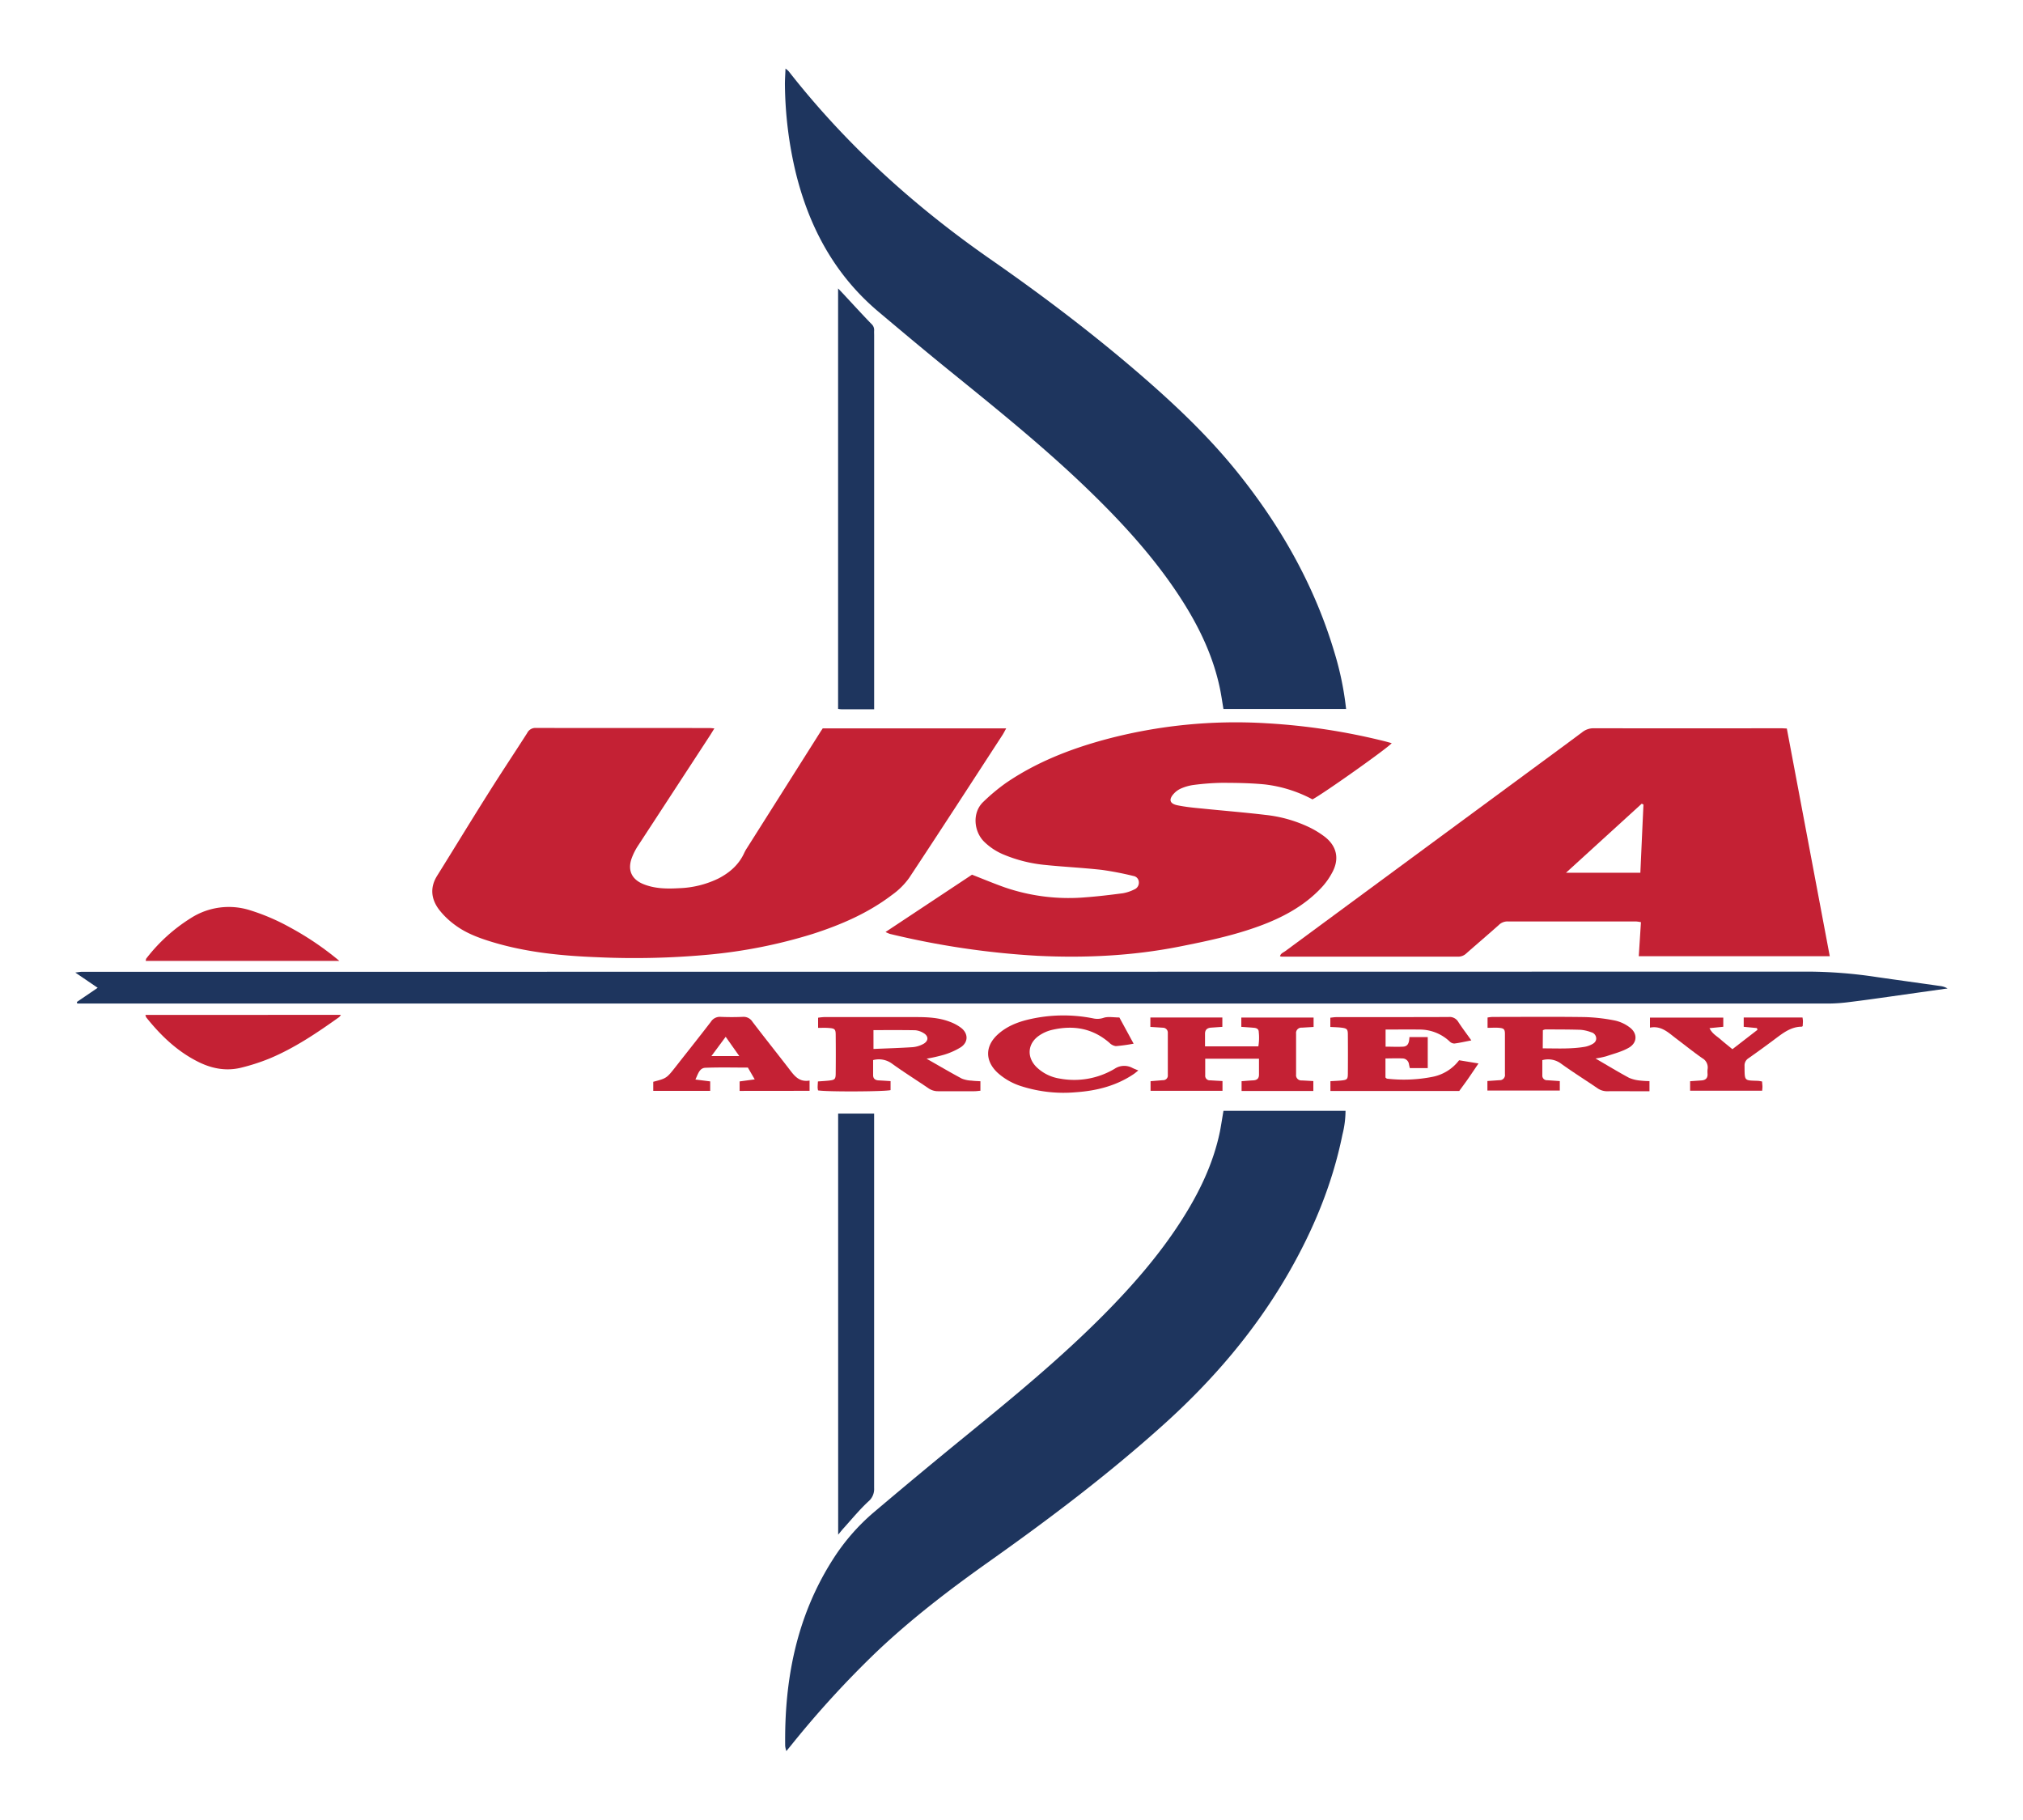 <svg xmlns="http://www.w3.org/2000/svg" viewBox="0 0 827.72 744.52"><defs><style>.cls-1{fill:#c42134;}.cls-2{fill:#1e355e;}</style></defs><title>usa archery logo</title><g id="Layer_1" data-name="Layer 1"><path class="cls-1" d="M139.49,415.21a5.3,5.3,0,0,1-.72.92c-9.08,6.46-18.3,12.71-28.64,17a83.37,83.37,0,0,1-11.25,3.64c-6.06,1.55-11.91.53-17.47-2.19-8.74-4.28-15.58-10.83-21.58-18.35a3.46,3.46,0,0,1-.32-1Z"/><path class="cls-1" d="M138.85,393.13H59.61c.11-.45.1-.79.27-1A69.36,69.36,0,0,1,78.1,375.61a28.77,28.77,0,0,1,24.33-3.16,86,86,0,0,1,16.17,6.95A121.51,121.51,0,0,1,138.85,393.13Z"/><path class="cls-1" d="M470.68,420.14v-3.85h29.45v3.83l-4.61.32c-1.65.12-2.53.91-2.48,2.66,0,1.59,0,3.19,0,5h21.82a21.46,21.46,0,0,0,.16-5.89c0-1.22-.91-1.62-1.95-1.71-1.69-.15-3.38-.25-5.18-.38v-3.8h29.57v3.84l-4.85.29a2.17,2.17,0,0,0-2.31,2.45c0,5.57,0,11.13,0,16.69a2.15,2.15,0,0,0,2.31,2.45c1.5.07,3,.16,4.75.26v4.05H508v-4c1.58-.11,3.16-.26,4.74-.34s2.39-.76,2.38-2.37c0-2.11,0-4.22,0-6.48h-22c0,2.35,0,4.56,0,6.78a1.85,1.85,0,0,0,2,2.05c1.59.11,3.19.19,5.07.3v4H470.76v-3.94l5.11-.42a1.88,1.88,0,0,0,1.95-2.08q0-8.65,0-17.33a2,2,0,0,0-2-2.05C474.19,420.36,472.59,420.27,470.68,420.14Z"/><path class="cls-1" d="M652.81,433.06c5.05,2.94,9.34,5.55,13.75,7.92a14.9,14.9,0,0,0,4.62,1.12,34.31,34.31,0,0,0,3.71.21v4.15h-4.68c-4.17,0-8.34-.06-12.51,0a6.81,6.81,0,0,1-4.17-1.29c-4.86-3.31-9.85-6.44-14.63-9.87a8.88,8.88,0,0,0-7.85-1.56c0,2,0,4.1,0,6.21a1.87,1.87,0,0,0,2,2l5.15.36v3.86H608.58v-3.89l4.91-.34a2.13,2.13,0,0,0,2.26-2.48c0-5.45,0-10.91,0-16.37,0-2-.41-2.4-2.45-2.58-1.46-.12-2.95,0-4.66,0v-4.21a16.44,16.44,0,0,1,2-.24c12.62,0,25.25-.13,37.87.06a71.84,71.84,0,0,1,12.38,1.44,15.39,15.39,0,0,1,5.75,2.66c3.39,2.39,3.4,6.34-.18,8.42-2.81,1.63-6.1,2.44-9.22,3.5A34.93,34.93,0,0,1,652.81,433.06Zm-21.59-4.14c5.92,0,11.66.33,17.36-.67a9.78,9.78,0,0,0,2.41-.81c1.09-.51,2.09-1.19,2.11-2.57a2.66,2.66,0,0,0-2.09-2.55,15.65,15.65,0,0,0-4.34-1c-4.8-.15-9.6-.14-14.4-.15a3.24,3.24,0,0,0-1,.34Z"/><path class="cls-1" d="M334.73,420.53v-4.15a22.26,22.26,0,0,1,2.43-.26q18.76,0,37.53,0c4.71,0,9.43.19,13.9,1.91a18,18,0,0,1,4.75,2.57c2.87,2.31,2.86,5.77-.18,7.83a29.1,29.1,0,0,1-7,3.12,68.94,68.94,0,0,1-7.05,1.6c5.18,2.94,9.76,5.65,14.45,8.15a12.3,12.3,0,0,0,4,.82c1.15.16,2.31.17,3.58.25v3.88c-.81.07-1.63.2-2.45.2-4.92,0-9.84,0-14.76,0a6.8,6.8,0,0,1-4.16-1.29c-4.86-3.31-9.85-6.43-14.62-9.86a9.12,9.12,0,0,0-7.91-1.59c0,2,0,4.07,0,6.16,0,1.44.86,2.08,2.24,2.15,1.59.08,3.17.19,4.9.3V446c-2.24.62-26.14.74-29.68.11a8.46,8.46,0,0,1-.16-1.17c0-.74.07-1.48.12-2.49,1.51-.11,3-.19,4.43-.34,2.48-.27,2.82-.56,2.84-2.91q.08-7.86,0-15.72c0-2.41-.37-2.73-2.81-2.9C337.84,420.46,336.46,420.53,334.73,420.53Zm22.66,8.63c5.61-.24,10.82-.39,16-.73a11.15,11.15,0,0,0,4.24-1.24c2.4-1.23,2.42-3.32.13-4.6a7.72,7.72,0,0,0-3.3-1.09c-5.62-.1-11.25-.05-17.08-.05Z"/><path class="cls-1" d="M602,425.66c-2.58.5-4.73,1-6.91,1.28a2.76,2.76,0,0,1-1.92-.81,17.88,17.88,0,0,0-12.54-4.91c-4.47-.08-9,0-13.71,0v7c2.36,0,4.79.13,7.19,0,2.23-.15,2.45-2,2.57-3.93h7.49V437h-7.33c-.12-.51-.26-1.09-.37-1.68a2.69,2.69,0,0,0-2.72-2.28c-2.22-.11-4.45,0-6.88,0v7.82c.31.23.48.45.66.46a60.5,60.5,0,0,0,18.51-.74A18,18,0,0,0,597,433.78l7.94,1.31c-1.44,2.11-2.71,4-4,5.88s-2.62,3.63-3.88,5.38H544.35v-4c1.56-.1,3-.14,4.49-.29,2.31-.24,2.62-.52,2.64-2.73q.07-8,0-16.05c0-2.2-.38-2.55-2.6-2.83-1.46-.18-2.94-.19-4.57-.29v-3.79c.82-.08,1.63-.23,2.44-.23,15.31,0,30.61,0,45.91-.05a4.1,4.1,0,0,1,4,2C598.24,420.54,600.06,422.9,602,425.66Z"/><path class="cls-1" d="M302.62,446.32v-3.88l6.18-.83L306,436.78c-5.84,0-11.61-.15-17.37.08-2.47.09-3,2.53-4.1,4.81l6.05.76v3.87H267.28v-3.71c5.47-1.42,5.46-1.42,9.34-6.36,4.75-6.07,9.57-12.09,14.25-18.2a4.34,4.34,0,0,1,4-2c3,.13,6,.13,9,0a4.28,4.28,0,0,1,4,2c4.86,6.39,9.88,12.66,14.77,19,2.18,2.85,4.17,5.85,8.6,5.06v4.2Zm-11.55-14.24h11.42l-5.57-7.9Z"/><path class="cls-1" d="M458,416.28,463.83,427a70.59,70.59,0,0,1-7.27,1,4.61,4.61,0,0,1-2.67-1.39c-7-6.06-15-7.29-23.75-5.18a15.67,15.67,0,0,0-4.93,2.23c-4.79,3.25-5.23,8.81-1.12,12.92a17.53,17.53,0,0,0,9.64,4.72,32.29,32.29,0,0,0,22.28-4,7.07,7.07,0,0,1,7.37-.35c.65.32,1.33.58,2.38,1-.8.63-1.31,1.09-1.87,1.47-7.13,4.81-15.16,6.85-23.6,7.44a56.74,56.74,0,0,1-22.19-2.39,26.19,26.19,0,0,1-10-5.64C403,434,403,428,408.26,423.21c3.67-3.34,8.17-5.09,12.89-6.18a62.16,62.16,0,0,1,26.12-.38,7.86,7.86,0,0,0,4.28-.23C453.37,415.81,455.55,416.28,458,416.28Z"/><path class="cls-1" d="M675.09,420.44v-4.11h30v3.76l-5.64.56c1.14,2.33,3,3.25,4.45,4.53s3.12,2.59,4.93,4.08l10.24-7.92-.21-.73-5.41-.51v-3.81h24.05a13,13,0,0,1,.18,1.37c0,.74-.07,1.48-.1,2.15-.18.13-.27.24-.36.24-4.48,0-7.75,2.64-11.1,5.14q-5.26,3.94-10.65,7.73a3.46,3.46,0,0,0-1.68,3.17c.05,6.35-.22,5.9,5.6,6.12a12.39,12.39,0,0,1,1.59.28c0,.73.12,1.37.13,2s-.06,1-.11,1.76H691.52v-3.89l4.61-.32c1.65-.1,2.59-.87,2.53-2.62a11.18,11.18,0,0,1,0-1.92,4.32,4.32,0,0,0-2.16-4.56c-3.68-2.57-7.18-5.4-10.77-8.1C682.6,422.46,679.7,419.52,675.09,420.44Z"/><path class="cls-1" d="M336.62,298h75.07c-.58,1.06-1,1.88-1.48,2.65-12.72,19.54-25.38,39.13-38.26,58.58a30,30,0,0,1-7,6.92c-9.73,7.41-20.81,12.2-32.37,15.93a207.89,207.89,0,0,1-43,8.53,329.61,329.61,0,0,1-45.53,1c-14.45-.56-28.81-2-42.74-6.23-5.35-1.63-10.59-3.56-15.1-6.91a32.31,32.31,0,0,1-6.64-6.41c-3.19-4.29-3.7-9-.71-13.77,7.08-11.34,14-22.76,21.16-34.08,5.12-8.15,10.47-16.16,15.66-24.27a3.74,3.74,0,0,1,3.53-2.12c23.77.07,47.53,0,71.29.05.42,0,.85.07,1.79.14-.73,1.18-1.3,2.14-1.91,3.07q-14.56,22.31-29.12,44.61a25.41,25.41,0,0,0-2.89,5.69c-1.6,4.8.18,8.44,4.87,10.34s9.63,1.95,14.55,1.67a39.76,39.76,0,0,0,16.09-3.94c4.69-2.41,8.5-5.72,10.7-10.65a15.83,15.83,0,0,1,1.12-1.95l29.84-47.2C335.84,299.15,336.22,298.63,336.62,298Z"/><path class="cls-1" d="M748.66,391.22H670.51c.3-4.65.59-9.18.89-13.93a14.48,14.48,0,0,0-2.11-.3c-17.45,0-34.9,0-52.36,0a5,5,0,0,0-3.68,1.45c-4.39,3.93-8.89,7.72-13.3,11.63a4.82,4.82,0,0,1-3.44,1.33q-36,0-72,0a4.06,4.06,0,0,1-.79-.17c.27-1.18,1.37-1.52,2.15-2.09q49-36.12,98-72.21c7.84-5.78,15.7-11.53,23.51-17.36a7.37,7.37,0,0,1,4.68-1.62q38.22.08,76.45,0c.74,0,1.48.06,2.58.11C736.93,329,742.76,359.93,748.66,391.22Zm-76.23-62.05-.7-.36-31,28.26h30.43C671.58,347.69,672,338.43,672.43,329.17Z"/><path class="cls-1" d="M537,327.05a54.64,54.64,0,0,0-19.7-6.14c-5.83-.55-11.73-.63-17.6-.63a103,103,0,0,0-11.5.89,19.33,19.33,0,0,0-4.92,1.4,8.59,8.59,0,0,0-2.87,2c-2.35,2.49-1.91,4.24,1.4,4.91s6.55,1,9.84,1.3c8.73.9,17.47,1.59,26.18,2.63a55.12,55.12,0,0,1,16.66,4.5,37.36,37.36,0,0,1,7.69,4.55c4.79,3.82,5.86,8.91,3,14.33a28.92,28.92,0,0,1-4.84,6.73c-7,7.32-15.83,12-25.26,15.43-10.57,3.86-21.57,6.16-32.58,8.34-19.22,3.8-38.65,4.71-58.16,3.75a337.62,337.62,0,0,1-60.22-8.95,13.64,13.64,0,0,1-1.8-.78l35.38-23.45c4.58,1.79,8.91,3.6,13.33,5.17a80.66,80.66,0,0,0,33.2,4.08c5.11-.38,10.21-1,15.3-1.67a17.15,17.15,0,0,0,4.53-1.52,3,3,0,0,0,1.9-3.09,2.62,2.62,0,0,0-2.22-2.44,129.27,129.27,0,0,0-12.87-2.49c-7.65-.86-15.35-1.22-23-2a58.45,58.45,0,0,1-17.37-4.33,25.06,25.06,0,0,1-7.95-5.32c-4.07-4.13-4.9-11.8-.19-16.22a79.53,79.53,0,0,1,9.35-7.78c12.34-8.4,26.06-13.78,40.38-17.67a206.4,206.4,0,0,1,66.12-6.67,260,260,0,0,1,47.82,7.23c1.12.27,2.23.59,3.39.91C568.05,305.89,541.57,324.65,537,327.05Z"/></g><g id="Layer_2" data-name="Layer 2"><path class="cls-2" d="M500.59,454.48h49.94a40.66,40.66,0,0,1-1.27,9.75c-4.12,20.33-12,39.22-22.35,57.11-13.42,23.19-30.62,43.27-50.47,61.18-22.77,20.55-47.21,39-72.2,56.68-16,11.35-31.53,23.26-45.77,36.79a399.78,399.78,0,0,0-34.65,37.9c-.59.73-1.2,1.46-2.08,2.53a11.12,11.12,0,0,1-.48-2.06c-.35-27.17,4.64-53,19.47-76.28a85.27,85.27,0,0,1,16.78-19.34q18.75-15.88,37.79-31.4c19.26-15.7,38.44-31.48,56-49.14,11.79-11.88,22.79-24.42,31.87-38.54,7.34-11.41,13.25-23.46,16-36.87C499.68,460.09,500.09,457.35,500.59,454.48Z"/><path class="cls-2" d="M550.76,290.06H500.58c-.48-2.81-.86-5.54-1.41-8.23-3.09-14.93-9.95-28.16-18.44-40.63-9.68-14.22-21.2-26.87-33.46-38.87-18.31-17.93-38.21-34-58.08-50.1-10-8.09-19.83-16.33-29.65-24.6-18-15.12-28.5-34.68-34-57.2a161.15,161.15,0,0,1-4.38-35.27c-.05-2.22.14-4.45.23-7.1a9.26,9.26,0,0,1,1.29,1.09c23.49,30,51.39,55.23,82.62,76.95,19.6,13.63,38.68,28,56.89,43.42,16,13.6,31.42,27.8,44.57,44.28,17.59,22,31.26,46.2,39.3,73.36A125.47,125.47,0,0,1,550.76,290.06Z"/><path class="cls-2" d="M31.45,409.94l8.52-5.8-9.16-6.24c1.28-.16,1.94-.28,2.6-.31.86,0,1.72,0,2.57,0q352.19,0,704.35-.07a192.33,192.33,0,0,1,27.46,2.21c8.68,1.25,17.37,2.44,26.05,3.68a7.58,7.58,0,0,1,3,1q-12,1.69-23.93,3.38c-5.29.74-10.59,1.5-15.9,2.14a71.13,71.13,0,0,1-8.62.65q-356.5,0-713,0H31.6Z"/><path class="cls-2" d="M357.65,290.19H344.32a13.89,13.89,0,0,1-1.41-.17V118c.66.7,1.2,1.25,1.73,1.82,3.93,4.22,7.81,8.48,11.82,12.63a3.34,3.34,0,0,1,1.2,2.76c-.05.64,0,1.28,0,1.93V290.19Z"/><path class="cls-2" d="M342.93,455.59h14.72v3.57q0,74.82,0,149.64a6.62,6.62,0,0,1-2.35,5.49c-3.59,3.34-6.73,7.15-10,10.79-.7.76-1.33,1.57-2.36,2.79Z"/></g></svg>